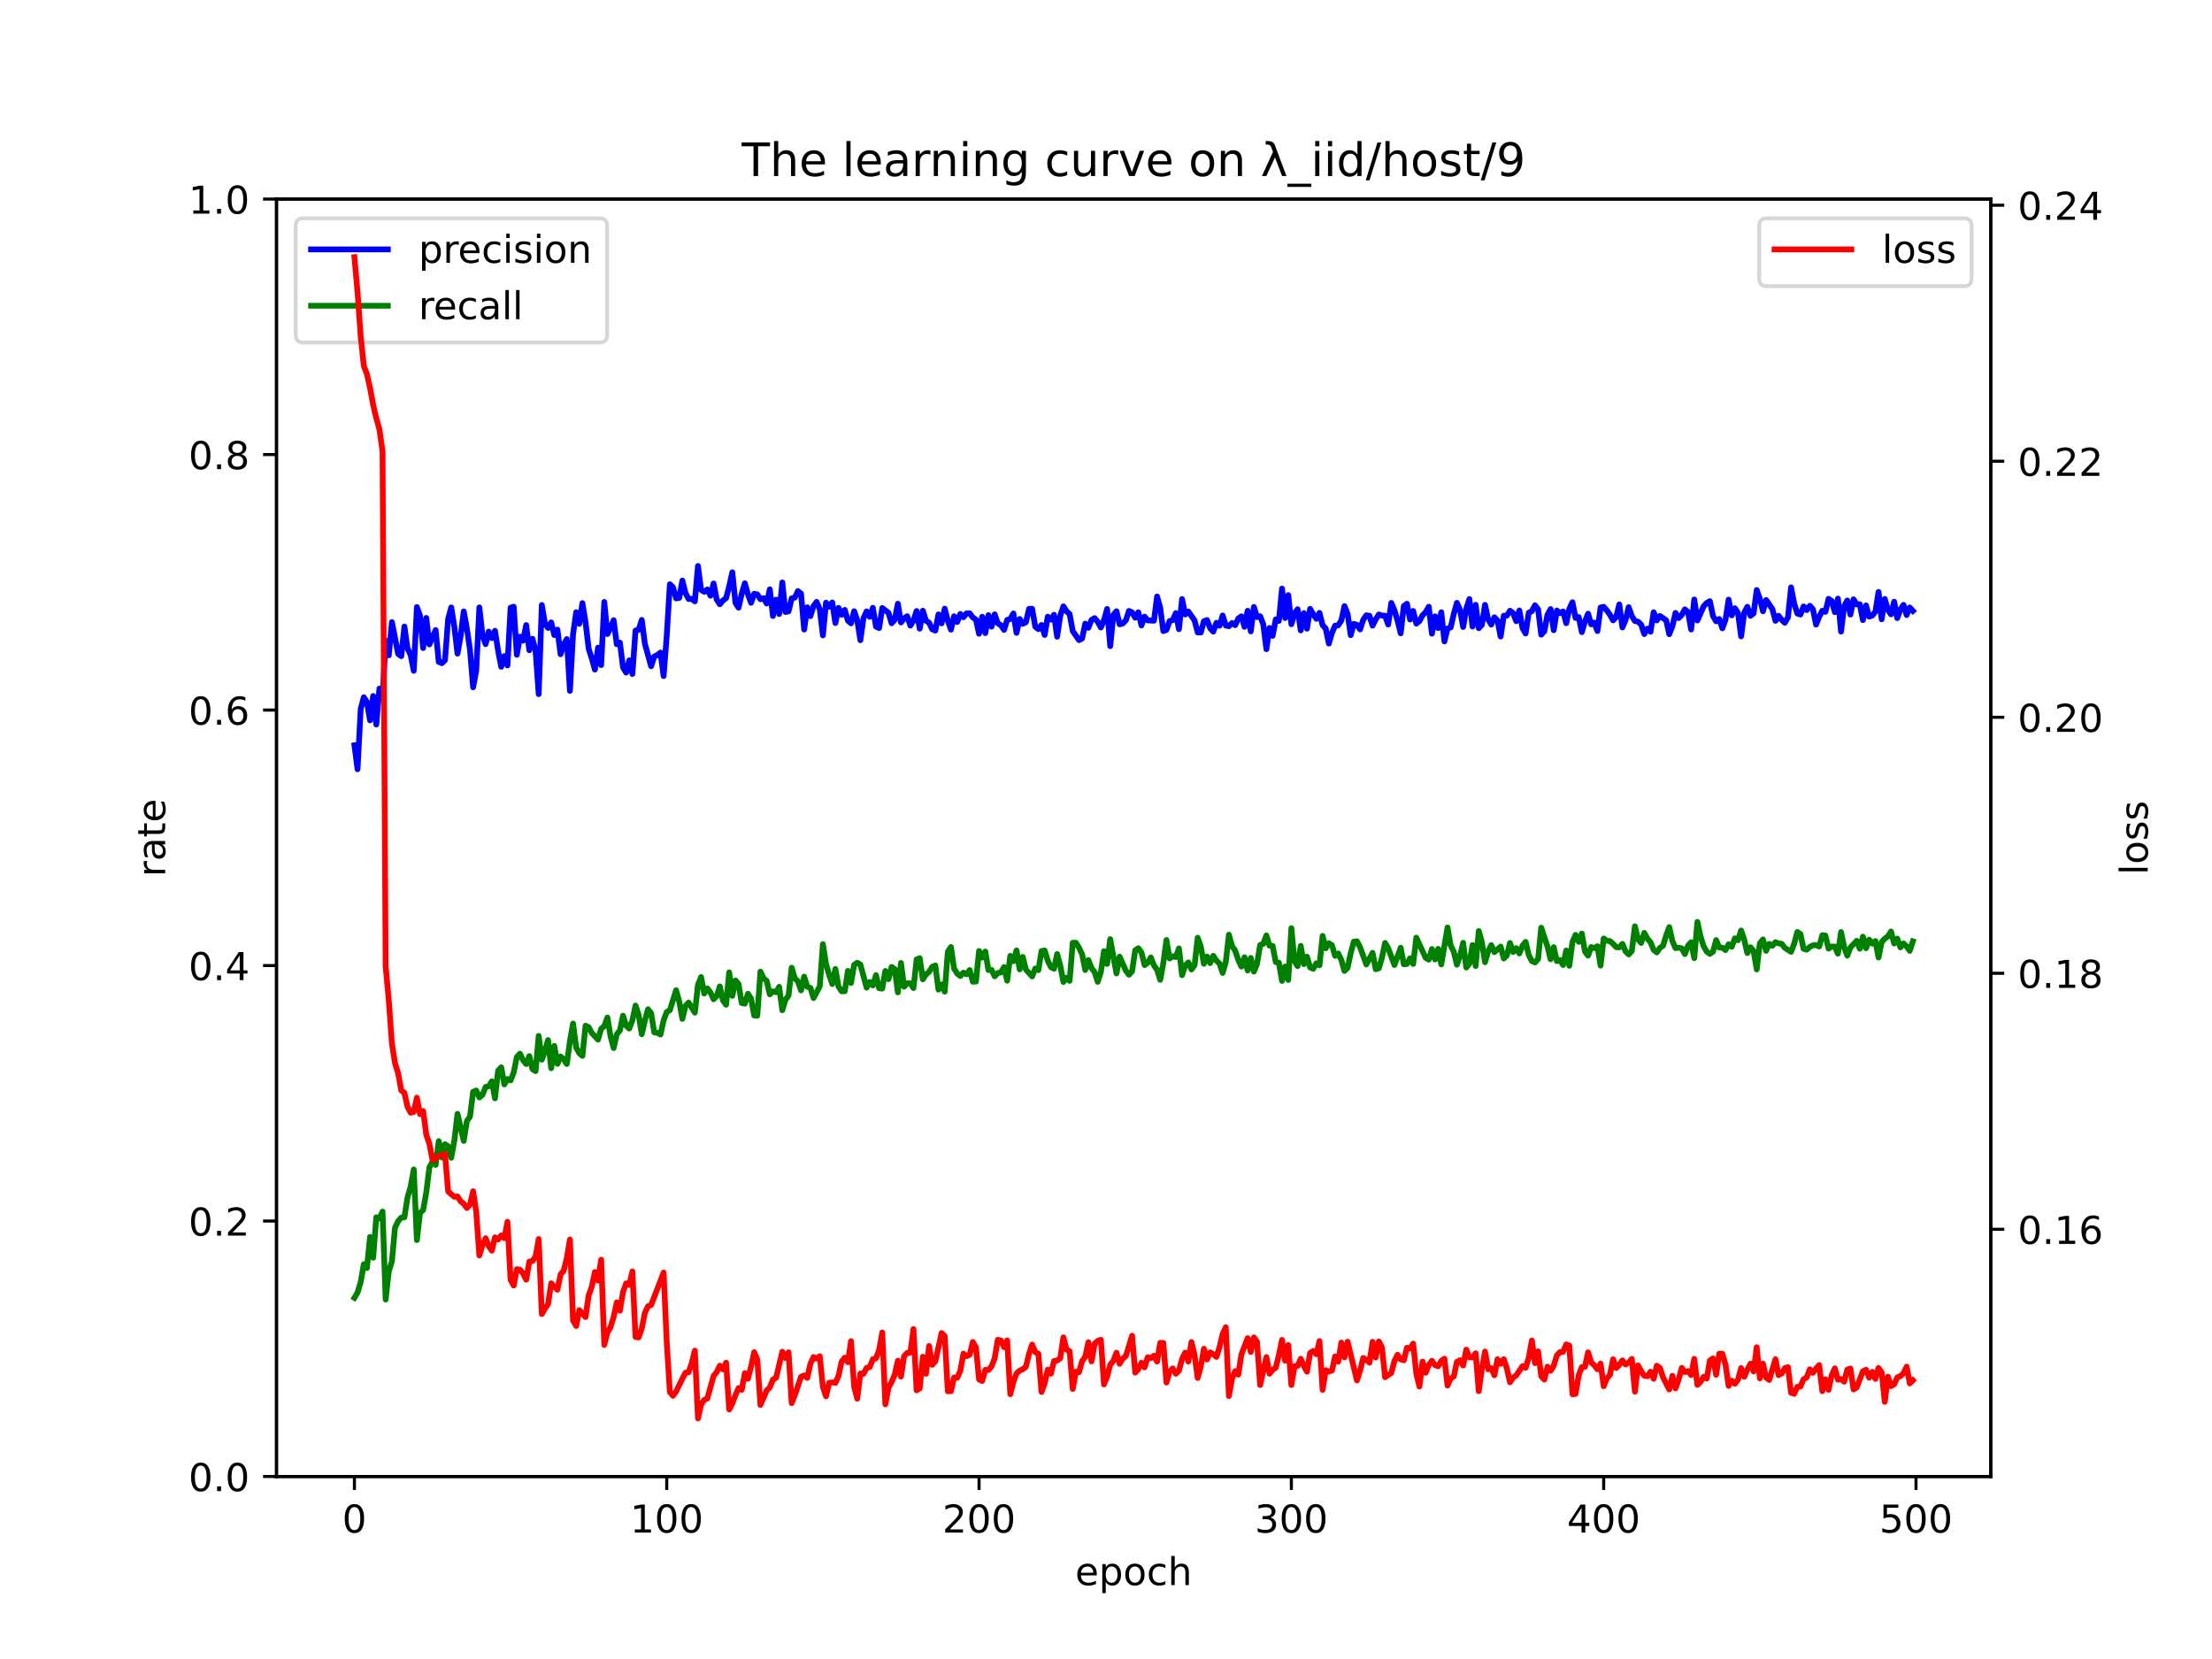 <?xml version="1.0" encoding="utf-8" standalone="no"?>
<!DOCTYPE svg PUBLIC "-//W3C//DTD SVG 1.1//EN"
  "http://www.w3.org/Graphics/SVG/1.1/DTD/svg11.dtd">
<!-- Created with matplotlib (https://matplotlib.org/) -->
<svg height="432pt" version="1.1" viewBox="0 0 576 432" width="576pt" xmlns="http://www.w3.org/2000/svg" xmlns:xlink="http://www.w3.org/1999/xlink">
 <defs>
  <style type="text/css">*{stroke-linecap:butt;stroke-linejoin:round;}</style>
 </defs>
 <g id="figure_1">
  <g id="patch_1">
   <path d="M 0 432 
L 576 432 
L 576 0 
L 0 0 
z
" style="fill:#ffffff;"/>
  </g>
  <g id="axes_1">
   <g id="patch_2">
    <path d="M 72 384.48 
L 518.4 384.48 
L 518.4 51.84 
L 72 51.84 
z
" style="fill:#ffffff;"/>
   </g>
   <g id="matplotlib.axis_1">
    <g id="xtick_1">
     <g id="line2d_1">
      <defs>
       <path d="M 0 0 
L 0 3.5 
" id="m6092cd90ee" style="stroke:#000000;stroke-width:0.8;"/>
      </defs>
      <g>
       <use style="stroke:#000000;stroke-width:0.8;" x="92.291" xlink:href="#m6092cd90ee" y="384.48"/>
      </g>
     </g>
     <g id="text_1">
      <!-- 0 -->
      <g transform="translate(89.11 399.078)scale(0.1 -0.1)">
       <defs>
        <path d="M 31.781 66.406 
Q 24.172 66.406 20.328 58.906 
Q 16.5 51.422 16.5 36.375 
Q 16.5 21.391 20.328 13.891 
Q 24.172 6.391 31.781 6.391 
Q 39.453 6.391 43.281 13.891 
Q 47.125 21.391 47.125 36.375 
Q 47.125 51.422 43.281 58.906 
Q 39.453 66.406 31.781 66.406 
z
M 31.781 74.219 
Q 44.047 74.219 50.516 64.516 
Q 56.984 54.828 56.984 36.375 
Q 56.984 17.969 50.516 8.266 
Q 44.047 -1.422 31.781 -1.422 
Q 19.531 -1.422 13.062 8.266 
Q 6.594 17.969 6.594 36.375 
Q 6.594 54.828 13.062 64.516 
Q 19.531 74.219 31.781 74.219 
z
" id="DejaVuSans-48"/>
       </defs>
       <use xlink:href="#DejaVuSans-48"/>
      </g>
     </g>
    </g>
    <g id="xtick_2">
     <g id="line2d_2">
      <g>
       <use style="stroke:#000000;stroke-width:0.8;" x="173.617" xlink:href="#m6092cd90ee" y="384.48"/>
      </g>
     </g>
     <g id="text_2">
      <!-- 100 -->
      <g transform="translate(164.073 399.078)scale(0.1 -0.1)">
       <defs>
        <path d="M 12.406 8.297 
L 28.516 8.297 
L 28.516 63.922 
L 10.984 60.406 
L 10.984 69.391 
L 28.422 72.906 
L 38.281 72.906 
L 38.281 8.297 
L 54.391 8.297 
L 54.391 0 
L 12.406 0 
z
" id="DejaVuSans-49"/>
       </defs>
       <use xlink:href="#DejaVuSans-49"/>
       <use x="63.623" xlink:href="#DejaVuSans-48"/>
       <use x="127.246" xlink:href="#DejaVuSans-48"/>
      </g>
     </g>
    </g>
    <g id="xtick_3">
     <g id="line2d_3">
      <g>
       <use style="stroke:#000000;stroke-width:0.8;" x="254.943" xlink:href="#m6092cd90ee" y="384.48"/>
      </g>
     </g>
     <g id="text_3">
      <!-- 200 -->
      <g transform="translate(245.4 399.078)scale(0.1 -0.1)">
       <defs>
        <path d="M 19.188 8.297 
L 53.609 8.297 
L 53.609 0 
L 7.328 0 
L 7.328 8.297 
Q 12.938 14.109 22.625 23.891 
Q 32.328 33.688 34.812 36.531 
Q 39.547 41.844 41.422 45.531 
Q 43.312 49.219 43.312 52.781 
Q 43.312 58.594 39.234 62.25 
Q 35.156 65.922 28.609 65.922 
Q 23.969 65.922 18.812 64.312 
Q 13.672 62.703 7.812 59.422 
L 7.812 69.391 
Q 13.766 71.781 18.938 73 
Q 24.125 74.219 28.422 74.219 
Q 39.75 74.219 46.484 68.547 
Q 53.219 62.891 53.219 53.422 
Q 53.219 48.922 51.531 44.891 
Q 49.859 40.875 45.406 35.406 
Q 44.188 33.984 37.641 27.219 
Q 31.109 20.453 19.188 8.297 
z
" id="DejaVuSans-50"/>
       </defs>
       <use xlink:href="#DejaVuSans-50"/>
       <use x="63.623" xlink:href="#DejaVuSans-48"/>
       <use x="127.246" xlink:href="#DejaVuSans-48"/>
      </g>
     </g>
    </g>
    <g id="xtick_4">
     <g id="line2d_4">
      <g>
       <use style="stroke:#000000;stroke-width:0.8;" x="336.27" xlink:href="#m6092cd90ee" y="384.48"/>
      </g>
     </g>
     <g id="text_4">
      <!-- 300 -->
      <g transform="translate(326.726 399.078)scale(0.1 -0.1)">
       <defs>
        <path d="M 40.578 39.312 
Q 47.656 37.797 51.625 33 
Q 55.609 28.219 55.609 21.188 
Q 55.609 10.406 48.188 4.484 
Q 40.766 -1.422 27.094 -1.422 
Q 22.516 -1.422 17.656 -0.516 
Q 12.797 0.391 7.625 2.203 
L 7.625 11.719 
Q 11.719 9.328 16.594 8.109 
Q 21.484 6.891 26.812 6.891 
Q 36.078 6.891 40.938 10.547 
Q 45.797 14.203 45.797 21.188 
Q 45.797 27.641 41.281 31.266 
Q 36.766 34.906 28.719 34.906 
L 20.219 34.906 
L 20.219 43.016 
L 29.109 43.016 
Q 36.375 43.016 40.234 45.922 
Q 44.094 48.828 44.094 54.297 
Q 44.094 59.906 40.109 62.906 
Q 36.141 65.922 28.719 65.922 
Q 24.656 65.922 20.016 65.031 
Q 15.375 64.156 9.812 62.312 
L 9.812 71.094 
Q 15.438 72.656 20.344 73.438 
Q 25.25 74.219 29.594 74.219 
Q 40.828 74.219 47.359 69.109 
Q 53.906 64.016 53.906 55.328 
Q 53.906 49.266 50.438 45.094 
Q 46.969 40.922 40.578 39.312 
z
" id="DejaVuSans-51"/>
       </defs>
       <use xlink:href="#DejaVuSans-51"/>
       <use x="63.623" xlink:href="#DejaVuSans-48"/>
       <use x="127.246" xlink:href="#DejaVuSans-48"/>
      </g>
     </g>
    </g>
    <g id="xtick_5">
     <g id="line2d_5">
      <g>
       <use style="stroke:#000000;stroke-width:0.8;" x="417.596" xlink:href="#m6092cd90ee" y="384.48"/>
      </g>
     </g>
     <g id="text_5">
      <!-- 400 -->
      <g transform="translate(408.052 399.078)scale(0.1 -0.1)">
       <defs>
        <path d="M 37.797 64.312 
L 12.891 25.391 
L 37.797 25.391 
z
M 35.203 72.906 
L 47.609 72.906 
L 47.609 25.391 
L 58.016 25.391 
L 58.016 17.188 
L 47.609 17.188 
L 47.609 0 
L 37.797 0 
L 37.797 17.188 
L 4.891 17.188 
L 4.891 26.703 
z
" id="DejaVuSans-52"/>
       </defs>
       <use xlink:href="#DejaVuSans-52"/>
       <use x="63.623" xlink:href="#DejaVuSans-48"/>
       <use x="127.246" xlink:href="#DejaVuSans-48"/>
      </g>
     </g>
    </g>
    <g id="xtick_6">
     <g id="line2d_6">
      <g>
       <use style="stroke:#000000;stroke-width:0.8;" x="498.922" xlink:href="#m6092cd90ee" y="384.48"/>
      </g>
     </g>
     <g id="text_6">
      <!-- 500 -->
      <g transform="translate(489.379 399.078)scale(0.1 -0.1)">
       <defs>
        <path d="M 10.797 72.906 
L 49.516 72.906 
L 49.516 64.594 
L 19.828 64.594 
L 19.828 46.734 
Q 21.969 47.469 24.109 47.828 
Q 26.266 48.188 28.422 48.188 
Q 40.625 48.188 47.75 41.5 
Q 54.891 34.812 54.891 23.391 
Q 54.891 11.625 47.562 5.094 
Q 40.234 -1.422 26.906 -1.422 
Q 22.312 -1.422 17.547 -0.641 
Q 12.797 0.141 7.719 1.703 
L 7.719 11.625 
Q 12.109 9.234 16.797 8.062 
Q 21.484 6.891 26.703 6.891 
Q 35.156 6.891 40.078 11.328 
Q 45.016 15.766 45.016 23.391 
Q 45.016 31 40.078 35.438 
Q 35.156 39.891 26.703 39.891 
Q 22.75 39.891 18.812 39.016 
Q 14.891 38.141 10.797 36.281 
z
" id="DejaVuSans-53"/>
       </defs>
       <use xlink:href="#DejaVuSans-53"/>
       <use x="63.623" xlink:href="#DejaVuSans-48"/>
       <use x="127.246" xlink:href="#DejaVuSans-48"/>
      </g>
     </g>
    </g>
    <g id="text_7">
     <!-- epoch -->
     <g transform="translate(279.972 412.757)scale(0.1 -0.1)">
      <defs>
       <path d="M 56.203 29.594 
L 56.203 25.203 
L 14.891 25.203 
Q 15.484 15.922 20.484 11.062 
Q 25.484 6.203 34.422 6.203 
Q 39.594 6.203 44.453 7.469 
Q 49.312 8.734 54.109 11.281 
L 54.109 2.781 
Q 49.266 0.734 44.188 -0.344 
Q 39.109 -1.422 33.891 -1.422 
Q 20.797 -1.422 13.156 6.188 
Q 5.516 13.812 5.516 26.812 
Q 5.516 40.234 12.766 48.109 
Q 20.016 56 32.328 56 
Q 43.359 56 49.781 48.891 
Q 56.203 41.797 56.203 29.594 
z
M 47.219 32.234 
Q 47.125 39.594 43.094 43.984 
Q 39.062 48.391 32.422 48.391 
Q 24.906 48.391 20.391 44.141 
Q 15.875 39.891 15.188 32.172 
z
" id="DejaVuSans-101"/>
       <path d="M 18.109 8.203 
L 18.109 -20.797 
L 9.078 -20.797 
L 9.078 54.688 
L 18.109 54.688 
L 18.109 46.391 
Q 20.953 51.266 25.266 53.625 
Q 29.594 56 35.594 56 
Q 45.562 56 51.781 48.094 
Q 58.016 40.188 58.016 27.297 
Q 58.016 14.406 51.781 6.484 
Q 45.562 -1.422 35.594 -1.422 
Q 29.594 -1.422 25.266 0.953 
Q 20.953 3.328 18.109 8.203 
z
M 48.688 27.297 
Q 48.688 37.203 44.609 42.844 
Q 40.531 48.484 33.406 48.484 
Q 26.266 48.484 22.188 42.844 
Q 18.109 37.203 18.109 27.297 
Q 18.109 17.391 22.188 11.75 
Q 26.266 6.109 33.406 6.109 
Q 40.531 6.109 44.609 11.75 
Q 48.688 17.391 48.688 27.297 
z
" id="DejaVuSans-112"/>
       <path d="M 30.609 48.391 
Q 23.391 48.391 19.188 42.75 
Q 14.984 37.109 14.984 27.297 
Q 14.984 17.484 19.156 11.844 
Q 23.344 6.203 30.609 6.203 
Q 37.797 6.203 41.984 11.859 
Q 46.188 17.531 46.188 27.297 
Q 46.188 37.016 41.984 42.703 
Q 37.797 48.391 30.609 48.391 
z
M 30.609 56 
Q 42.328 56 49.016 48.375 
Q 55.719 40.766 55.719 27.297 
Q 55.719 13.875 49.016 6.219 
Q 42.328 -1.422 30.609 -1.422 
Q 18.844 -1.422 12.172 6.219 
Q 5.516 13.875 5.516 27.297 
Q 5.516 40.766 12.172 48.375 
Q 18.844 56 30.609 56 
z
" id="DejaVuSans-111"/>
       <path d="M 48.781 52.594 
L 48.781 44.188 
Q 44.969 46.297 41.141 47.344 
Q 37.312 48.391 33.406 48.391 
Q 24.656 48.391 19.812 42.844 
Q 14.984 37.312 14.984 27.297 
Q 14.984 17.281 19.812 11.734 
Q 24.656 6.203 33.406 6.203 
Q 37.312 6.203 41.141 7.25 
Q 44.969 8.297 48.781 10.406 
L 48.781 2.094 
Q 45.016 0.344 40.984 -0.531 
Q 36.969 -1.422 32.422 -1.422 
Q 20.062 -1.422 12.781 6.344 
Q 5.516 14.109 5.516 27.297 
Q 5.516 40.672 12.859 48.328 
Q 20.219 56 33.016 56 
Q 37.156 56 41.109 55.141 
Q 45.062 54.297 48.781 52.594 
z
" id="DejaVuSans-99"/>
       <path d="M 54.891 33.016 
L 54.891 0 
L 45.906 0 
L 45.906 32.719 
Q 45.906 40.484 42.875 44.328 
Q 39.844 48.188 33.797 48.188 
Q 26.516 48.188 22.312 43.547 
Q 18.109 38.922 18.109 30.906 
L 18.109 0 
L 9.078 0 
L 9.078 75.984 
L 18.109 75.984 
L 18.109 46.188 
Q 21.344 51.125 25.703 53.562 
Q 30.078 56 35.797 56 
Q 45.219 56 50.047 50.172 
Q 54.891 44.344 54.891 33.016 
z
" id="DejaVuSans-104"/>
      </defs>
      <use xlink:href="#DejaVuSans-101"/>
      <use x="61.523" xlink:href="#DejaVuSans-112"/>
      <use x="125" xlink:href="#DejaVuSans-111"/>
      <use x="186.182" xlink:href="#DejaVuSans-99"/>
      <use x="241.162" xlink:href="#DejaVuSans-104"/>
     </g>
    </g>
   </g>
   <g id="matplotlib.axis_2">
    <g id="ytick_1">
     <g id="line2d_7">
      <defs>
       <path d="M 0 0 
L -3.5 0 
" id="m638d999deb" style="stroke:#000000;stroke-width:0.8;"/>
      </defs>
      <g>
       <use style="stroke:#000000;stroke-width:0.8;" x="72" xlink:href="#m638d999deb" y="384.48"/>
      </g>
     </g>
     <g id="text_8">
      <!-- 0.0 -->
      <g transform="translate(49.097 388.279)scale(0.1 -0.1)">
       <defs>
        <path d="M 10.688 12.406 
L 21 12.406 
L 21 0 
L 10.688 0 
z
" id="DejaVuSans-46"/>
       </defs>
       <use xlink:href="#DejaVuSans-48"/>
       <use x="63.623" xlink:href="#DejaVuSans-46"/>
       <use x="95.41" xlink:href="#DejaVuSans-48"/>
      </g>
     </g>
    </g>
    <g id="ytick_2">
     <g id="line2d_8">
      <g>
       <use style="stroke:#000000;stroke-width:0.8;" x="72" xlink:href="#m638d999deb" y="317.952"/>
      </g>
     </g>
     <g id="text_9">
      <!-- 0.2 -->
      <g transform="translate(49.097 321.751)scale(0.1 -0.1)">
       <use xlink:href="#DejaVuSans-48"/>
       <use x="63.623" xlink:href="#DejaVuSans-46"/>
       <use x="95.41" xlink:href="#DejaVuSans-50"/>
      </g>
     </g>
    </g>
    <g id="ytick_3">
     <g id="line2d_9">
      <g>
       <use style="stroke:#000000;stroke-width:0.8;" x="72" xlink:href="#m638d999deb" y="251.424"/>
      </g>
     </g>
     <g id="text_10">
      <!-- 0.4 -->
      <g transform="translate(49.097 255.223)scale(0.1 -0.1)">
       <use xlink:href="#DejaVuSans-48"/>
       <use x="63.623" xlink:href="#DejaVuSans-46"/>
       <use x="95.41" xlink:href="#DejaVuSans-52"/>
      </g>
     </g>
    </g>
    <g id="ytick_4">
     <g id="line2d_10">
      <g>
       <use style="stroke:#000000;stroke-width:0.8;" x="72" xlink:href="#m638d999deb" y="184.896"/>
      </g>
     </g>
     <g id="text_11">
      <!-- 0.6 -->
      <g transform="translate(49.097 188.695)scale(0.1 -0.1)">
       <defs>
        <path d="M 33.016 40.375 
Q 26.375 40.375 22.484 35.828 
Q 18.609 31.297 18.609 23.391 
Q 18.609 15.531 22.484 10.953 
Q 26.375 6.391 33.016 6.391 
Q 39.656 6.391 43.531 10.953 
Q 47.406 15.531 47.406 23.391 
Q 47.406 31.297 43.531 35.828 
Q 39.656 40.375 33.016 40.375 
z
M 52.594 71.297 
L 52.594 62.312 
Q 48.875 64.062 45.094 64.984 
Q 41.312 65.922 37.594 65.922 
Q 27.828 65.922 22.672 59.328 
Q 17.531 52.734 16.797 39.406 
Q 19.672 43.656 24.016 45.922 
Q 28.375 48.188 33.594 48.188 
Q 44.578 48.188 50.953 41.516 
Q 57.328 34.859 57.328 23.391 
Q 57.328 12.156 50.688 5.359 
Q 44.047 -1.422 33.016 -1.422 
Q 20.359 -1.422 13.672 8.266 
Q 6.984 17.969 6.984 36.375 
Q 6.984 53.656 15.188 63.938 
Q 23.391 74.219 37.203 74.219 
Q 40.922 74.219 44.703 73.484 
Q 48.484 72.75 52.594 71.297 
z
" id="DejaVuSans-54"/>
       </defs>
       <use xlink:href="#DejaVuSans-48"/>
       <use x="63.623" xlink:href="#DejaVuSans-46"/>
       <use x="95.41" xlink:href="#DejaVuSans-54"/>
      </g>
     </g>
    </g>
    <g id="ytick_5">
     <g id="line2d_11">
      <g>
       <use style="stroke:#000000;stroke-width:0.8;" x="72" xlink:href="#m638d999deb" y="118.368"/>
      </g>
     </g>
     <g id="text_12">
      <!-- 0.8 -->
      <g transform="translate(49.097 122.167)scale(0.1 -0.1)">
       <defs>
        <path d="M 31.781 34.625 
Q 24.75 34.625 20.719 30.859 
Q 16.703 27.094 16.703 20.516 
Q 16.703 13.922 20.719 10.156 
Q 24.75 6.391 31.781 6.391 
Q 38.812 6.391 42.859 10.172 
Q 46.922 13.969 46.922 20.516 
Q 46.922 27.094 42.891 30.859 
Q 38.875 34.625 31.781 34.625 
z
M 21.922 38.812 
Q 15.578 40.375 12.031 44.719 
Q 8.5 49.078 8.5 55.328 
Q 8.5 64.062 14.719 69.141 
Q 20.953 74.219 31.781 74.219 
Q 42.672 74.219 48.875 69.141 
Q 55.078 64.062 55.078 55.328 
Q 55.078 49.078 51.531 44.719 
Q 48 40.375 41.703 38.812 
Q 48.828 37.156 52.797 32.312 
Q 56.781 27.484 56.781 20.516 
Q 56.781 9.906 50.312 4.234 
Q 43.844 -1.422 31.781 -1.422 
Q 19.734 -1.422 13.25 4.234 
Q 6.781 9.906 6.781 20.516 
Q 6.781 27.484 10.781 32.312 
Q 14.797 37.156 21.922 38.812 
z
M 18.312 54.391 
Q 18.312 48.734 21.844 45.562 
Q 25.391 42.391 31.781 42.391 
Q 38.141 42.391 41.719 45.562 
Q 45.312 48.734 45.312 54.391 
Q 45.312 60.062 41.719 63.234 
Q 38.141 66.406 31.781 66.406 
Q 25.391 66.406 21.844 63.234 
Q 18.312 60.062 18.312 54.391 
z
" id="DejaVuSans-56"/>
       </defs>
       <use xlink:href="#DejaVuSans-48"/>
       <use x="63.623" xlink:href="#DejaVuSans-46"/>
       <use x="95.41" xlink:href="#DejaVuSans-56"/>
      </g>
     </g>
    </g>
    <g id="ytick_6">
     <g id="line2d_12">
      <g>
       <use style="stroke:#000000;stroke-width:0.8;" x="72" xlink:href="#m638d999deb" y="51.84"/>
      </g>
     </g>
     <g id="text_13">
      <!-- 1.0 -->
      <g transform="translate(49.097 55.639)scale(0.1 -0.1)">
       <use xlink:href="#DejaVuSans-49"/>
       <use x="63.623" xlink:href="#DejaVuSans-46"/>
       <use x="95.41" xlink:href="#DejaVuSans-48"/>
      </g>
     </g>
    </g>
    <g id="text_14">
     <!-- rate -->
     <g transform="translate(43.017 228.316)rotate(-90)scale(0.1 -0.1)">
      <defs>
       <path d="M 41.109 46.297 
Q 39.594 47.172 37.812 47.578 
Q 36.031 48 33.891 48 
Q 26.266 48 22.188 43.047 
Q 18.109 38.094 18.109 28.812 
L 18.109 0 
L 9.078 0 
L 9.078 54.688 
L 18.109 54.688 
L 18.109 46.188 
Q 20.953 51.172 25.484 53.578 
Q 30.031 56 36.531 56 
Q 37.453 56 38.578 55.875 
Q 39.703 55.766 41.062 55.516 
z
" id="DejaVuSans-114"/>
       <path d="M 34.281 27.484 
Q 23.391 27.484 19.188 25 
Q 14.984 22.516 14.984 16.5 
Q 14.984 11.719 18.141 8.906 
Q 21.297 6.109 26.703 6.109 
Q 34.188 6.109 38.703 11.406 
Q 43.219 16.703 43.219 25.484 
L 43.219 27.484 
z
M 52.203 31.203 
L 52.203 0 
L 43.219 0 
L 43.219 8.297 
Q 40.141 3.328 35.547 0.953 
Q 30.953 -1.422 24.312 -1.422 
Q 15.922 -1.422 10.953 3.297 
Q 6 8.016 6 15.922 
Q 6 25.141 12.172 29.828 
Q 18.359 34.516 30.609 34.516 
L 43.219 34.516 
L 43.219 35.406 
Q 43.219 41.609 39.141 45 
Q 35.062 48.391 27.688 48.391 
Q 23 48.391 18.547 47.266 
Q 14.109 46.141 10.016 43.891 
L 10.016 52.203 
Q 14.938 54.109 19.578 55.047 
Q 24.219 56 28.609 56 
Q 40.484 56 46.344 49.844 
Q 52.203 43.703 52.203 31.203 
z
" id="DejaVuSans-97"/>
       <path d="M 18.312 70.219 
L 18.312 54.688 
L 36.812 54.688 
L 36.812 47.703 
L 18.312 47.703 
L 18.312 18.016 
Q 18.312 11.328 20.141 9.422 
Q 21.969 7.516 27.594 7.516 
L 36.812 7.516 
L 36.812 0 
L 27.594 0 
Q 17.188 0 13.234 3.875 
Q 9.281 7.766 9.281 18.016 
L 9.281 47.703 
L 2.688 47.703 
L 2.688 54.688 
L 9.281 54.688 
L 9.281 70.219 
z
" id="DejaVuSans-116"/>
      </defs>
      <use xlink:href="#DejaVuSans-114"/>
      <use x="41.113" xlink:href="#DejaVuSans-97"/>
      <use x="102.393" xlink:href="#DejaVuSans-116"/>
      <use x="141.602" xlink:href="#DejaVuSans-101"/>
     </g>
    </g>
   </g>
   <g id="line2d_13">
    <path clip-path="url(#p9c02daf824)" d="M 92.291 194.072 
L 93.104 200.318 
L 93.917 184.652 
L 94.731 181.564 
L 95.544 182.807 
L 96.357 187.578 
L 97.17 181.235 
L 97.984 188.668 
L 98.797 179.303 
L 99.61 181.859 
L 100.424 166.795 
L 101.237 170.647 
L 102.05 161.99 
L 103.677 170.291 
L 104.49 170.864 
L 105.303 163.156 
L 106.116 168.823 
L 106.93 170.557 
L 107.743 174.688 
L 108.556 158.081 
L 109.369 160.335 
L 110.183 168.755 
L 110.996 160.91 
L 111.809 167.808 
L 113.436 164.065 
L 114.249 172.359 
L 115.062 172.694 
L 115.876 171.905 
L 116.689 161.197 
L 117.502 158.164 
L 118.315 163.213 
L 119.129 170.206 
L 119.942 165.7 
L 120.755 159.201 
L 121.568 163.636 
L 122.382 169.166 
L 123.195 178.97 
L 124.008 174.641 
L 124.821 158.167 
L 125.635 165.435 
L 126.448 167.744 
L 127.261 164.468 
L 128.074 166.166 
L 128.888 164.245 
L 129.701 169.436 
L 130.514 173.631 
L 131.328 170.841 
L 132.141 173.285 
L 132.954 158.236 
L 133.767 157.984 
L 134.581 170.507 
L 135.394 165.793 
L 136.207 166.828 
L 137.02 162.757 
L 137.834 169.317 
L 138.647 166.33 
L 139.46 169.472 
L 140.273 180.75 
L 141.087 157.543 
L 141.9 162.367 
L 142.713 163.515 
L 143.526 162.072 
L 144.34 165.369 
L 145.153 163.951 
L 145.966 170.364 
L 146.78 167.871 
L 147.593 166.408 
L 148.406 179.897 
L 149.219 165.162 
L 150.033 159.421 
L 150.846 162.437 
L 151.659 157.054 
L 152.472 162.04 
L 153.286 168.938 
L 154.099 171.461 
L 154.912 174.367 
L 155.725 168.654 
L 156.539 173.2 
L 157.352 156.74 
L 158.165 165.095 
L 158.978 163.523 
L 159.792 161.499 
L 160.605 167.764 
L 161.418 167.327 
L 162.232 173.799 
L 163.045 175.148 
L 163.858 171.95 
L 164.671 175.504 
L 165.485 164.186 
L 166.298 164.015 
L 167.111 161.429 
L 167.924 167.632 
L 169.551 173.489 
L 170.364 170.954 
L 171.177 170.599 
L 171.991 169.921 
L 172.804 176.041 
L 173.617 165.553 
L 174.43 152.143 
L 175.244 152.926 
L 176.057 155.823 
L 176.87 155.689 
L 177.684 151.177 
L 178.497 154.435 
L 179.31 155.98 
L 180.123 155.951 
L 180.937 156.593 
L 181.75 147.376 
L 182.563 153.604 
L 183.376 154.112 
L 184.19 153.491 
L 185.003 155.122 
L 185.816 151.94 
L 186.629 156.134 
L 187.443 157.356 
L 188.256 156.369 
L 189.069 155.771 
L 189.882 152.651 
L 190.696 149.009 
L 191.509 156.98 
L 192.322 158.237 
L 193.136 154.614 
L 193.949 151.884 
L 194.762 154.769 
L 195.575 156.974 
L 196.389 154.617 
L 197.202 154.782 
L 198.015 156.044 
L 198.828 155.75 
L 199.642 157.154 
L 200.455 153.455 
L 201.268 160.409 
L 202.081 156.145 
L 202.895 159.896 
L 203.708 151.661 
L 204.521 159.371 
L 205.334 159.2 
L 206.148 155.816 
L 206.961 155.61 
L 207.774 153.916 
L 208.588 154.569 
L 209.401 163.935 
L 210.214 158.142 
L 211.027 160.438 
L 211.841 157.803 
L 212.654 156.729 
L 213.467 158.673 
L 214.28 165.459 
L 215.094 156.927 
L 215.907 157.999 
L 216.72 156.884 
L 217.533 162.243 
L 218.347 158.28 
L 219.16 160.085 
L 219.973 158.817 
L 220.786 161.613 
L 221.6 162.326 
L 222.413 159.157 
L 223.226 161.545 
L 224.039 166.706 
L 224.853 160.916 
L 225.666 159.2 
L 226.479 160.614 
L 227.293 158.273 
L 228.106 163.179 
L 228.919 163.541 
L 229.732 158.324 
L 231.359 159.568 
L 232.172 162.3 
L 232.985 161.381 
L 233.799 157.2 
L 234.612 162.087 
L 235.425 161.035 
L 236.238 160.456 
L 237.052 162.915 
L 237.865 161.612 
L 238.678 159.1 
L 239.491 163.716 
L 240.305 159.026 
L 241.118 161.639 
L 241.931 162.143 
L 242.745 163.872 
L 243.558 164.2 
L 244.371 159.982 
L 245.184 162.326 
L 245.998 158.499 
L 246.811 161.655 
L 247.624 163.963 
L 248.437 160.466 
L 249.251 161.961 
L 250.064 159.867 
L 250.877 160.728 
L 251.69 159.705 
L 252.504 159.705 
L 253.317 160.778 
L 254.13 161.345 
L 254.943 165.028 
L 255.757 160.599 
L 256.57 164.86 
L 257.383 160.187 
L 258.197 163.176 
L 259.01 159.965 
L 259.823 162.306 
L 260.636 162.811 
L 261.45 164.026 
L 262.263 161.414 
L 263.076 161.181 
L 263.889 159.739 
L 264.703 164.8 
L 265.516 161.181 
L 266.329 162.445 
L 267.142 162.015 
L 267.956 158.553 
L 268.769 158.517 
L 269.582 163.18 
L 270.395 163.83 
L 271.209 162.736 
L 272.022 165.337 
L 272.835 160.574 
L 273.649 161.355 
L 274.462 160.087 
L 275.275 165.802 
L 276.088 160.316 
L 276.902 157.897 
L 277.715 159.157 
L 278.528 159.908 
L 279.341 164.329 
L 280.968 166.68 
L 281.781 166.262 
L 282.594 162.396 
L 283.408 163.484 
L 284.221 161.422 
L 285.034 160.962 
L 285.847 161.922 
L 286.661 163.41 
L 287.474 161.469 
L 288.287 158.574 
L 289.101 168.257 
L 289.914 160.119 
L 290.727 159.156 
L 291.54 162.577 
L 292.354 162.356 
L 293.167 161.524 
L 293.98 159.088 
L 294.793 159.45 
L 295.607 160.851 
L 296.42 159.439 
L 297.233 162.871 
L 298.046 160.568 
L 298.86 161.546 
L 300.486 161.629 
L 301.299 155.324 
L 302.113 158.256 
L 302.926 164.33 
L 303.739 164.019 
L 304.553 161.725 
L 305.366 161.497 
L 306.179 159.651 
L 306.992 163.844 
L 307.806 155.993 
L 308.619 160.015 
L 309.432 159.232 
L 311.059 161.56 
L 311.872 164.689 
L 312.685 164.711 
L 313.498 161.755 
L 314.312 161.462 
L 315.125 163.597 
L 315.938 164.482 
L 316.751 162.165 
L 317.565 162.939 
L 318.378 160.273 
L 319.191 162.897 
L 320.005 163.064 
L 320.818 162.223 
L 321.631 162.799 
L 322.444 161.045 
L 323.258 160.489 
L 324.071 163.229 
L 324.884 159.038 
L 325.697 164.41 
L 326.511 158.048 
L 327.324 160.683 
L 328.137 160.461 
L 328.95 162.548 
L 329.764 169.043 
L 330.577 163.521 
L 331.39 165.578 
L 332.203 161.286 
L 333.017 161.682 
L 333.83 153.252 
L 334.643 160.929 
L 335.457 154.954 
L 336.27 162.547 
L 337.083 159.727 
L 337.896 158.646 
L 338.71 164.151 
L 339.523 159.645 
L 340.336 163.708 
L 341.149 158.545 
L 341.963 159.961 
L 342.776 161.129 
L 343.589 159.593 
L 344.402 162.798 
L 345.216 163.686 
L 346.029 167.591 
L 346.842 164.794 
L 347.655 162.921 
L 348.469 162.825 
L 349.282 161.564 
L 350.095 157.827 
L 350.909 159.84 
L 351.722 165.396 
L 352.535 162.462 
L 353.348 162.693 
L 354.162 163.902 
L 354.975 161.407 
L 355.788 160.222 
L 356.601 160.342 
L 357.415 162.918 
L 358.228 161.304 
L 359.041 160.012 
L 359.854 160.28 
L 360.668 160.349 
L 361.481 162.632 
L 362.294 156.995 
L 363.107 158.904 
L 363.921 161.639 
L 364.734 164.917 
L 365.547 157.815 
L 366.361 157.218 
L 367.174 161.321 
L 367.987 159.089 
L 368.8 162.401 
L 369.614 161.729 
L 370.427 160.216 
L 371.24 159.404 
L 372.053 157.987 
L 372.867 165.018 
L 373.68 160.487 
L 374.493 163.552 
L 375.306 159.417 
L 376.12 167.024 
L 376.933 163.653 
L 377.746 163.386 
L 378.559 159.897 
L 379.373 156.982 
L 380.186 158.804 
L 380.999 163.265 
L 381.812 158.489 
L 382.626 155.985 
L 383.439 163.156 
L 384.252 157.494 
L 385.066 163.579 
L 385.879 162.739 
L 386.692 157.509 
L 387.505 161.27 
L 388.319 162.642 
L 389.132 160.738 
L 389.945 161.589 
L 390.758 165.764 
L 391.572 160.34 
L 392.385 160.298 
L 393.198 159.025 
L 394.011 159.651 
L 394.825 161.762 
L 395.638 158.97 
L 396.451 163.546 
L 397.264 164.958 
L 398.078 159.554 
L 398.891 159.146 
L 399.704 157.616 
L 400.518 158.672 
L 401.331 165.265 
L 402.144 164.379 
L 402.957 160.094 
L 403.771 158.598 
L 404.584 164.096 
L 405.397 158.985 
L 406.21 159.646 
L 407.024 159.216 
L 407.837 162.285 
L 408.65 158.552 
L 409.463 156.813 
L 410.277 160.925 
L 411.09 160.676 
L 411.903 164.605 
L 412.716 161.826 
L 413.53 159.801 
L 414.343 162.583 
L 415.156 162.114 
L 415.97 164.331 
L 416.783 158.189 
L 417.596 158.008 
L 418.409 158.945 
L 419.223 160.063 
L 420.036 161.544 
L 420.849 160.664 
L 421.662 157.386 
L 422.476 163.39 
L 423.289 161.458 
L 424.102 158.1 
L 424.915 160.408 
L 425.729 161.71 
L 426.542 161.881 
L 427.355 162.655 
L 428.168 165.113 
L 428.982 163.691 
L 429.795 164.507 
L 430.608 159.419 
L 431.422 161.565 
L 432.235 160.395 
L 433.861 161.506 
L 434.675 165.145 
L 435.488 163.027 
L 436.301 159.608 
L 437.114 160.949 
L 437.928 160.109 
L 438.741 158.671 
L 439.554 159.378 
L 440.367 163.922 
L 441.181 156.111 
L 441.994 161.578 
L 443.62 157.873 
L 444.434 156.99 
L 445.247 156.544 
L 446.06 160.407 
L 446.874 161.786 
L 447.687 161.194 
L 448.5 163.615 
L 449.313 161.374 
L 450.127 156.139 
L 450.94 160.249 
L 451.753 158.379 
L 452.566 159.578 
L 453.38 165.715 
L 454.193 159.532 
L 455.006 158.001 
L 455.819 160.365 
L 456.633 159.717 
L 457.446 153.632 
L 458.259 155.923 
L 459.072 159.174 
L 459.886 156.235 
L 461.512 158.565 
L 462.326 161.665 
L 463.139 160.352 
L 463.952 161.42 
L 464.765 162.166 
L 465.579 160.761 
L 466.392 152.944 
L 467.205 157.185 
L 468.018 159.754 
L 468.832 160.025 
L 469.645 157.924 
L 470.458 158.857 
L 471.271 157.746 
L 472.085 158.654 
L 472.898 162.649 
L 473.711 160.593 
L 474.524 159.031 
L 475.338 159.333 
L 476.151 155.925 
L 476.964 156.484 
L 477.778 159.393 
L 478.591 155.884 
L 479.404 164.471 
L 480.217 157.827 
L 481.031 156.357 
L 481.844 160.035 
L 482.657 156.058 
L 483.47 157.387 
L 484.284 157.345 
L 485.097 161.48 
L 485.91 157.639 
L 486.723 160.576 
L 487.537 160.289 
L 488.35 159.266 
L 489.163 154.139 
L 489.976 161.254 
L 490.79 155.961 
L 491.603 158.801 
L 492.416 159.975 
L 493.23 156.677 
L 494.043 160.959 
L 494.856 158.7 
L 495.669 157.512 
L 496.483 160.154 
L 497.296 158.194 
L 498.109 159.077 
L 498.109 159.077 
" style="fill:none;stroke:#0000ff;stroke-linecap:square;stroke-width:1.5;"/>
   </g>
   <g id="line2d_14">
    <path clip-path="url(#p9c02daf824)" d="M 92.291 337.954 
L 93.104 336.573 
L 93.917 333.882 
L 94.731 329.195 
L 95.544 330.201 
L 96.357 322.102 
L 97.17 327.515 
L 97.984 316.973 
L 98.797 317.297 
L 99.61 315.481 
L 100.424 338.408 
L 101.237 331.051 
L 102.05 328.472 
L 102.863 319.664 
L 103.677 317.975 
L 104.49 317.064 
L 105.303 316.987 
L 106.116 311.822 
L 106.93 308.966 
L 107.743 304.525 
L 108.556 322.922 
L 109.369 315.87 
L 110.183 315.088 
L 110.996 310.54 
L 111.809 303.978 
L 112.622 302.563 
L 113.436 303.34 
L 114.249 297.144 
L 115.062 301.422 
L 115.876 297.959 
L 116.689 298.484 
L 117.502 301.486 
L 118.315 296.981 
L 119.129 290.031 
L 120.755 297.107 
L 121.568 291.916 
L 122.382 290.781 
L 123.195 284.302 
L 124.008 283.958 
L 124.821 285.777 
L 125.635 285.079 
L 126.448 283.046 
L 127.261 282.866 
L 128.074 281.57 
L 128.888 286.015 
L 129.701 278.807 
L 130.514 277.922 
L 131.328 282.388 
L 132.141 280.973 
L 132.954 281.344 
L 133.767 279.266 
L 134.581 275.247 
L 135.394 274.375 
L 136.207 276.091 
L 137.02 277.074 
L 137.834 275.005 
L 138.647 278.395 
L 139.46 278.925 
L 140.273 269.734 
L 141.087 275.941 
L 141.9 273.717 
L 142.713 270.822 
L 143.526 278.163 
L 144.34 272.354 
L 145.153 277.03 
L 145.966 275.103 
L 146.78 275.805 
L 147.593 277.068 
L 148.406 271.127 
L 149.219 266.526 
L 150.033 272.758 
L 150.846 274.265 
L 151.659 274.954 
L 152.472 267.09 
L 153.286 267.459 
L 154.099 268.976 
L 155.725 270.723 
L 156.539 267.889 
L 157.352 267.213 
L 158.165 264.961 
L 158.978 269.827 
L 159.792 272.916 
L 160.605 269.321 
L 161.418 268.342 
L 162.232 264.474 
L 163.045 267.072 
L 163.858 267.844 
L 164.671 265.723 
L 165.485 261.847 
L 166.298 264.264 
L 167.111 269.305 
L 167.924 265.782 
L 168.738 262.8 
L 169.551 263.832 
L 170.364 268.838 
L 171.177 268.938 
L 171.991 269.39 
L 172.804 265.688 
L 173.617 263.512 
L 174.43 263.056 
L 176.057 257.848 
L 176.87 260.776 
L 177.684 265.318 
L 178.497 261.951 
L 179.31 261.069 
L 180.937 263.701 
L 181.75 256.442 
L 182.563 254.412 
L 183.376 258.716 
L 184.19 257.377 
L 185.003 258.443 
L 185.816 260.214 
L 186.629 259.35 
L 187.443 256.853 
L 188.256 260.5 
L 189.069 261.65 
L 189.882 253.192 
L 190.696 259.322 
L 191.509 255.299 
L 192.322 256.247 
L 193.136 261.191 
L 193.949 261.361 
L 194.762 258.768 
L 195.575 260.031 
L 196.389 264.432 
L 197.202 264.499 
L 198.015 253.008 
L 198.828 254.722 
L 199.642 255.434 
L 200.455 258.926 
L 201.268 258.154 
L 202.081 258.365 
L 202.895 256.964 
L 203.708 263.063 
L 204.521 260.35 
L 205.334 259.266 
L 206.148 251.989 
L 206.961 254.75 
L 207.774 255.545 
L 208.588 257.908 
L 209.401 254.305 
L 210.214 256.965 
L 211.027 257.227 
L 211.841 259.892 
L 213.467 256.855 
L 214.28 245.856 
L 215.094 250.99 
L 215.907 253.85 
L 216.72 256.247 
L 217.533 252.313 
L 218.347 256.895 
L 219.16 258.137 
L 219.973 258.115 
L 220.786 252.811 
L 221.6 255.972 
L 222.413 251.266 
L 223.226 250.691 
L 224.039 251.16 
L 225.666 257.196 
L 226.479 255.707 
L 227.293 256.616 
L 228.106 253.922 
L 228.919 257.332 
L 229.732 257.427 
L 230.546 252.83 
L 231.359 254.974 
L 232.172 251.792 
L 232.985 252.341 
L 233.799 258.417 
L 234.612 250.745 
L 235.425 256.944 
L 236.238 256.034 
L 237.052 256.071 
L 237.865 257.29 
L 238.678 249.828 
L 239.491 249.499 
L 240.305 255.02 
L 241.118 253.757 
L 241.931 253.065 
L 242.745 251.741 
L 243.558 251.405 
L 244.371 257.708 
L 245.184 256.33 
L 245.998 258.226 
L 246.811 247.835 
L 247.624 246.592 
L 248.437 252.206 
L 249.251 253.52 
L 250.064 254.161 
L 250.877 253.272 
L 251.69 253.719 
L 252.504 252.586 
L 253.317 255.634 
L 254.13 255.607 
L 254.943 247.627 
L 255.757 249.352 
L 256.57 247.777 
L 257.383 252.592 
L 258.197 252.555 
L 259.01 254.242 
L 259.823 253.362 
L 260.636 253.224 
L 261.45 251.813 
L 262.263 255.378 
L 263.076 248.898 
L 263.889 250.299 
L 264.703 247.475 
L 265.516 252.428 
L 266.329 249.181 
L 267.142 252.484 
L 268.769 254.264 
L 269.582 252.184 
L 270.395 252.631 
L 271.209 247.642 
L 272.022 247.494 
L 272.835 250.175 
L 273.649 251.823 
L 274.462 252.275 
L 275.275 248.43 
L 276.088 251.41 
L 276.902 255.703 
L 277.715 254.561 
L 278.528 255.413 
L 279.341 245.495 
L 280.155 245.473 
L 280.968 246.77 
L 281.781 248.494 
L 282.594 252.594 
L 283.408 249.981 
L 284.221 252.07 
L 285.034 253.135 
L 285.847 255.677 
L 286.661 253.129 
L 287.474 247.687 
L 288.287 251.014 
L 289.101 244.544 
L 290.727 253.486 
L 291.54 249.107 
L 293.167 252.757 
L 293.98 253.82 
L 294.793 252.912 
L 295.607 247.456 
L 296.42 246.906 
L 297.233 248.008 
L 298.046 251.31 
L 298.86 250.715 
L 299.673 249.311 
L 300.486 251.38 
L 301.299 252.543 
L 302.113 255.147 
L 302.926 250.805 
L 303.739 244.763 
L 304.553 249.595 
L 305.366 249.008 
L 306.179 249.22 
L 306.992 246.955 
L 307.806 253.939 
L 308.619 251.427 
L 309.432 250.608 
L 310.245 252.458 
L 311.059 251.327 
L 311.872 244.177 
L 312.685 246.45 
L 313.498 250.96 
L 314.312 249.077 
L 315.125 250.792 
L 315.938 248.883 
L 316.751 250.167 
L 317.565 250.899 
L 318.378 253.344 
L 319.191 250.492 
L 320.005 243.389 
L 320.818 246.331 
L 321.631 247.534 
L 322.444 249.984 
L 323.258 251.702 
L 324.071 249.256 
L 324.884 252.711 
L 325.697 249.447 
L 326.511 252.999 
L 327.324 251.005 
L 328.137 246.074 
L 328.95 245.79 
L 329.764 243.57 
L 330.577 246.265 
L 331.39 246.307 
L 332.203 250.528 
L 333.017 250.669 
L 333.83 255.425 
L 334.643 251.686 
L 335.457 255.18 
L 336.27 241.704 
L 337.083 250.271 
L 337.896 251.576 
L 338.71 246.302 
L 339.523 251.065 
L 340.336 249.11 
L 341.149 251.922 
L 341.963 252.278 
L 342.776 250.834 
L 343.589 251.368 
L 344.402 243.706 
L 345.216 246.935 
L 346.029 245.622 
L 346.842 246.14 
L 347.655 248.907 
L 348.469 248.288 
L 349.282 249.978 
L 350.095 252.833 
L 350.909 252.017 
L 351.722 248.198 
L 352.535 245.205 
L 353.348 245.112 
L 354.162 246.659 
L 355.788 251.151 
L 357.415 248.114 
L 358.228 252.396 
L 359.041 252.147 
L 359.854 249.393 
L 360.668 245.534 
L 361.481 246.894 
L 363.107 251.298 
L 364.734 246.777 
L 365.547 251.101 
L 366.361 251.01 
L 367.174 249.545 
L 367.987 251.014 
L 368.8 244.156 
L 371.24 249.427 
L 372.053 249.896 
L 372.867 247.118 
L 373.68 249.844 
L 374.493 247.078 
L 375.306 251.128 
L 376.933 241.513 
L 377.746 246.17 
L 378.559 247.813 
L 379.373 251.21 
L 380.186 248.892 
L 380.999 245.499 
L 381.812 251.941 
L 382.626 250.902 
L 383.439 246.089 
L 384.252 251.552 
L 385.066 242.435 
L 385.879 245.36 
L 386.692 250.577 
L 387.505 247.695 
L 388.319 246.116 
L 389.132 247.931 
L 390.758 246.481 
L 391.572 249.592 
L 392.385 248.791 
L 393.198 245.549 
L 394.011 247.908 
L 394.825 246.886 
L 395.638 248.28 
L 396.451 246.278 
L 397.264 245.257 
L 398.078 248.678 
L 398.891 250.262 
L 399.704 250.633 
L 400.518 249.717 
L 401.331 241.566 
L 402.957 246.487 
L 403.771 249.793 
L 404.584 246.628 
L 405.397 250.28 
L 406.21 249.993 
L 407.024 251.291 
L 407.837 247.502 
L 408.65 251.488 
L 409.463 245.284 
L 410.277 243.445 
L 411.09 245.264 
L 411.903 243.099 
L 412.716 247.76 
L 413.53 248.848 
L 414.343 246.601 
L 415.156 246.892 
L 415.97 246.399 
L 416.783 251.452 
L 417.596 244.38 
L 418.409 244.967 
L 419.223 245.054 
L 420.036 245.767 
L 420.849 246.641 
L 421.662 246.686 
L 422.476 245.787 
L 423.289 247.735 
L 424.102 248.537 
L 424.915 247.643 
L 425.729 241.204 
L 426.542 244.615 
L 427.355 245.545 
L 428.168 242.905 
L 428.982 244.435 
L 429.795 245.353 
L 430.608 247.356 
L 431.422 248.009 
L 432.235 246.842 
L 433.048 246.28 
L 433.861 243.591 
L 434.675 241.418 
L 435.488 245.054 
L 436.301 246.897 
L 437.114 246.775 
L 437.928 246.952 
L 438.741 248.442 
L 439.554 246.246 
L 440.367 245.346 
L 441.181 249.509 
L 441.994 240.053 
L 442.807 243.819 
L 443.62 246.406 
L 444.434 247.797 
L 445.247 248.398 
L 446.06 247.811 
L 446.874 244.789 
L 447.687 246.738 
L 448.5 246.765 
L 449.313 247.396 
L 450.127 245.892 
L 450.94 246.548 
L 451.753 244.347 
L 452.566 244.838 
L 453.38 242.3 
L 454.193 244.684 
L 455.006 248.18 
L 455.819 246.653 
L 456.633 247.646 
L 457.446 252.446 
L 458.259 245.647 
L 459.072 244.608 
L 459.886 247.599 
L 460.699 245.788 
L 461.512 246.277 
L 462.326 245.343 
L 463.139 245.659 
L 463.952 245.777 
L 464.765 246.815 
L 466.392 247.85 
L 467.205 245.714 
L 468.018 242.675 
L 468.832 243.216 
L 469.645 247.074 
L 470.458 247.293 
L 471.271 246.57 
L 472.085 246.17 
L 472.898 246.118 
L 473.711 246.474 
L 474.524 243.515 
L 475.338 243.619 
L 476.151 247.03 
L 476.964 246.466 
L 477.778 246.492 
L 478.591 248.341 
L 479.404 242.693 
L 480.217 246.651 
L 481.031 248.848 
L 481.844 246.728 
L 483.47 244.981 
L 484.284 247.052 
L 485.097 243.906 
L 485.91 246.927 
L 486.723 244.676 
L 487.537 245.716 
L 488.35 245.051 
L 489.163 249.335 
L 489.976 245.319 
L 490.79 244.419 
L 491.603 243.844 
L 492.416 242.554 
L 493.23 245.687 
L 494.043 244.411 
L 494.856 246.7 
L 495.669 245.666 
L 496.483 246.452 
L 497.296 247.601 
L 498.109 245.114 
L 498.109 245.114 
" style="fill:none;stroke:#008000;stroke-linecap:square;stroke-width:1.5;"/>
   </g>
   <g id="patch_3">
    <path d="M 72 384.48 
L 72 51.84 
" style="fill:none;stroke:#000000;stroke-linecap:square;stroke-linejoin:miter;stroke-width:0.8;"/>
   </g>
   <g id="patch_4">
    <path d="M 518.4 384.48 
L 518.4 51.84 
" style="fill:none;stroke:#000000;stroke-linecap:square;stroke-linejoin:miter;stroke-width:0.8;"/>
   </g>
   <g id="patch_5">
    <path d="M 72 384.48 
L 518.4 384.48 
" style="fill:none;stroke:#000000;stroke-linecap:square;stroke-linejoin:miter;stroke-width:0.8;"/>
   </g>
   <g id="patch_6">
    <path d="M 72 51.84 
L 518.4 51.84 
" style="fill:none;stroke:#000000;stroke-linecap:square;stroke-linejoin:miter;stroke-width:0.8;"/>
   </g>
   <g id="legend_1">
    <g id="patch_7">
     <path d="M 79 89.196 
L 156.108 89.196 
Q 158.108 89.196 158.108 87.196 
L 158.108 58.84 
Q 158.108 56.84 156.108 56.84 
L 79 56.84 
Q 77 56.84 77 58.84 
L 77 87.196 
Q 77 89.196 79 89.196 
z
" style="fill:#ffffff;opacity:0.8;stroke:#cccccc;stroke-linejoin:miter;"/>
    </g>
    <g id="line2d_15">
     <path d="M 81 64.938 
L 101 64.938 
" style="fill:none;stroke:#0000ff;stroke-linecap:square;stroke-width:1.5;"/>
    </g>
    <g id="line2d_16"/>
    <g id="text_15">
     <!-- precision -->
     <g transform="translate(109 68.438)scale(0.1 -0.1)">
      <defs>
       <path d="M 9.422 54.688 
L 18.406 54.688 
L 18.406 0 
L 9.422 0 
z
M 9.422 75.984 
L 18.406 75.984 
L 18.406 64.594 
L 9.422 64.594 
z
" id="DejaVuSans-105"/>
       <path d="M 44.281 53.078 
L 44.281 44.578 
Q 40.484 46.531 36.375 47.5 
Q 32.281 48.484 27.875 48.484 
Q 21.188 48.484 17.844 46.438 
Q 14.5 44.391 14.5 40.281 
Q 14.5 37.156 16.891 35.375 
Q 19.281 33.594 26.516 31.984 
L 29.594 31.297 
Q 39.156 29.25 43.188 25.516 
Q 47.219 21.781 47.219 15.094 
Q 47.219 7.469 41.188 3.016 
Q 35.156 -1.422 24.609 -1.422 
Q 20.219 -1.422 15.453 -0.562 
Q 10.688 0.297 5.422 2 
L 5.422 11.281 
Q 10.406 8.688 15.234 7.391 
Q 20.062 6.109 24.812 6.109 
Q 31.156 6.109 34.562 8.281 
Q 37.984 10.453 37.984 14.406 
Q 37.984 18.062 35.516 20.016 
Q 33.062 21.969 24.703 23.781 
L 21.578 24.516 
Q 13.234 26.266 9.516 29.906 
Q 5.812 33.547 5.812 39.891 
Q 5.812 47.609 11.281 51.797 
Q 16.75 56 26.812 56 
Q 31.781 56 36.172 55.266 
Q 40.578 54.547 44.281 53.078 
z
" id="DejaVuSans-115"/>
       <path d="M 54.891 33.016 
L 54.891 0 
L 45.906 0 
L 45.906 32.719 
Q 45.906 40.484 42.875 44.328 
Q 39.844 48.188 33.797 48.188 
Q 26.516 48.188 22.312 43.547 
Q 18.109 38.922 18.109 30.906 
L 18.109 0 
L 9.078 0 
L 9.078 54.688 
L 18.109 54.688 
L 18.109 46.188 
Q 21.344 51.125 25.703 53.562 
Q 30.078 56 35.797 56 
Q 45.219 56 50.047 50.172 
Q 54.891 44.344 54.891 33.016 
z
" id="DejaVuSans-110"/>
      </defs>
      <use xlink:href="#DejaVuSans-112"/>
      <use x="63.477" xlink:href="#DejaVuSans-114"/>
      <use x="102.34" xlink:href="#DejaVuSans-101"/>
      <use x="163.863" xlink:href="#DejaVuSans-99"/>
      <use x="218.844" xlink:href="#DejaVuSans-105"/>
      <use x="246.627" xlink:href="#DejaVuSans-115"/>
      <use x="298.727" xlink:href="#DejaVuSans-105"/>
      <use x="326.51" xlink:href="#DejaVuSans-111"/>
      <use x="387.691" xlink:href="#DejaVuSans-110"/>
     </g>
    </g>
    <g id="line2d_17">
     <path d="M 81 79.617 
L 101 79.617 
" style="fill:none;stroke:#008000;stroke-linecap:square;stroke-width:1.5;"/>
    </g>
    <g id="line2d_18"/>
    <g id="text_16">
     <!-- recall -->
     <g transform="translate(109 83.117)scale(0.1 -0.1)">
      <defs>
       <path d="M 9.422 75.984 
L 18.406 75.984 
L 18.406 0 
L 9.422 0 
z
" id="DejaVuSans-108"/>
      </defs>
      <use xlink:href="#DejaVuSans-114"/>
      <use x="38.863" xlink:href="#DejaVuSans-101"/>
      <use x="100.387" xlink:href="#DejaVuSans-99"/>
      <use x="155.367" xlink:href="#DejaVuSans-97"/>
      <use x="216.646" xlink:href="#DejaVuSans-108"/>
      <use x="244.43" xlink:href="#DejaVuSans-108"/>
     </g>
    </g>
   </g>
  </g>
  <g id="axes_2">
   <g id="matplotlib.axis_3">
    <g id="ytick_7">
     <g id="line2d_19">
      <defs>
       <path d="M 0 0 
L 3.5 0 
" id="mb6a7473062" style="stroke:#000000;stroke-width:0.8;"/>
      </defs>
      <g>
       <use style="stroke:#000000;stroke-width:0.8;" x="518.4" xlink:href="#mb6a7473062" y="320.107"/>
      </g>
     </g>
     <g id="text_17">
      <!-- 0.16 -->
      <g transform="translate(525.4 323.906)scale(0.1 -0.1)">
       <use xlink:href="#DejaVuSans-48"/>
       <use x="63.623" xlink:href="#DejaVuSans-46"/>
       <use x="95.41" xlink:href="#DejaVuSans-49"/>
       <use x="159.033" xlink:href="#DejaVuSans-54"/>
      </g>
     </g>
    </g>
    <g id="ytick_8">
     <g id="line2d_20">
      <g>
       <use style="stroke:#000000;stroke-width:0.8;" x="518.4" xlink:href="#mb6a7473062" y="253.439"/>
      </g>
     </g>
     <g id="text_18">
      <!-- 0.18 -->
      <g transform="translate(525.4 257.238)scale(0.1 -0.1)">
       <use xlink:href="#DejaVuSans-48"/>
       <use x="63.623" xlink:href="#DejaVuSans-46"/>
       <use x="95.41" xlink:href="#DejaVuSans-49"/>
       <use x="159.033" xlink:href="#DejaVuSans-56"/>
      </g>
     </g>
    </g>
    <g id="ytick_9">
     <g id="line2d_21">
      <g>
       <use style="stroke:#000000;stroke-width:0.8;" x="518.4" xlink:href="#mb6a7473062" y="186.772"/>
      </g>
     </g>
     <g id="text_19">
      <!-- 0.20 -->
      <g transform="translate(525.4 190.571)scale(0.1 -0.1)">
       <use xlink:href="#DejaVuSans-48"/>
       <use x="63.623" xlink:href="#DejaVuSans-46"/>
       <use x="95.41" xlink:href="#DejaVuSans-50"/>
       <use x="159.033" xlink:href="#DejaVuSans-48"/>
      </g>
     </g>
    </g>
    <g id="ytick_10">
     <g id="line2d_22">
      <g>
       <use style="stroke:#000000;stroke-width:0.8;" x="518.4" xlink:href="#mb6a7473062" y="120.104"/>
      </g>
     </g>
     <g id="text_20">
      <!-- 0.22 -->
      <g transform="translate(525.4 123.903)scale(0.1 -0.1)">
       <use xlink:href="#DejaVuSans-48"/>
       <use x="63.623" xlink:href="#DejaVuSans-46"/>
       <use x="95.41" xlink:href="#DejaVuSans-50"/>
       <use x="159.033" xlink:href="#DejaVuSans-50"/>
      </g>
     </g>
    </g>
    <g id="ytick_11">
     <g id="line2d_23">
      <g>
       <use style="stroke:#000000;stroke-width:0.8;" x="518.4" xlink:href="#mb6a7473062" y="53.436"/>
      </g>
     </g>
     <g id="text_21">
      <!-- 0.24 -->
      <g transform="translate(525.4 57.235)scale(0.1 -0.1)">
       <use xlink:href="#DejaVuSans-48"/>
       <use x="63.623" xlink:href="#DejaVuSans-46"/>
       <use x="95.41" xlink:href="#DejaVuSans-50"/>
       <use x="159.033" xlink:href="#DejaVuSans-52"/>
      </g>
     </g>
    </g>
    <g id="text_22">
     <!-- loss -->
     <g transform="translate(559.264 227.818)rotate(-90)scale(0.1 -0.1)">
      <use xlink:href="#DejaVuSans-108"/>
      <use x="27.783" xlink:href="#DejaVuSans-111"/>
      <use x="88.965" xlink:href="#DejaVuSans-115"/>
      <use x="141.064" xlink:href="#DejaVuSans-115"/>
     </g>
    </g>
   </g>
   <g id="line2d_24">
    <path clip-path="url(#p9c02daf824)" d="M 92.291 66.96 
L 93.104 76.096 
L 93.917 87.527 
L 94.731 95.26 
L 95.544 97.419 
L 96.357 101.029 
L 97.17 105.443 
L 97.984 108.901 
L 98.797 111.77 
L 99.61 117.552 
L 100.424 251.624 
L 101.237 260.476 
L 102.05 271.708 
L 102.863 276.873 
L 103.677 279.493 
L 104.49 283.942 
L 105.303 284.563 
L 106.116 288.212 
L 106.93 289.756 
L 107.743 289.539 
L 108.556 285.829 
L 109.369 290.129 
L 110.183 289.31 
L 110.996 295.477 
L 111.809 297.855 
L 112.622 302.036 
L 113.436 301.712 
L 114.249 300.967 
L 115.876 300.532 
L 116.689 310.192 
L 117.502 310.998 
L 118.315 311.64 
L 119.129 311.558 
L 119.942 312.815 
L 120.755 313.458 
L 121.568 314.559 
L 122.382 313.671 
L 123.195 310.193 
L 124.008 315.537 
L 124.821 326.923 
L 125.635 324.203 
L 126.448 322.429 
L 127.261 324.491 
L 128.074 325.672 
L 128.888 322.196 
L 129.701 322.755 
L 130.514 321.705 
L 131.328 322.429 
L 132.141 318.157 
L 132.954 333.262 
L 133.767 334.75 
L 134.581 330.495 
L 135.394 330.634 
L 136.207 331.575 
L 137.02 333.241 
L 137.834 328.515 
L 138.647 328.393 
L 139.46 327.174 
L 140.273 322.638 
L 141.087 342.185 
L 141.9 340.749 
L 142.713 339.589 
L 143.526 334.166 
L 145.153 335.848 
L 145.966 331.859 
L 146.78 330.88 
L 147.593 327.565 
L 148.406 322.773 
L 149.219 343.867 
L 150.033 345.288 
L 150.846 341.15 
L 152.472 342.959 
L 153.286 337.308 
L 154.099 335.059 
L 154.912 331.231 
L 155.725 333.459 
L 156.539 328.017 
L 157.352 350.218 
L 158.165 347.001 
L 158.978 345.574 
L 159.792 342.923 
L 160.605 339.145 
L 161.418 341.301 
L 162.232 336.42 
L 163.045 334.175 
L 163.858 334.572 
L 164.671 331.086 
L 165.485 348.148 
L 166.298 348.265 
L 167.111 345.967 
L 167.924 341.865 
L 168.738 340.14 
L 169.551 339.832 
L 172.804 331.363 
L 173.617 349.539 
L 174.43 362.48 
L 175.244 363.467 
L 176.057 362.325 
L 177.684 359.014 
L 178.497 357.456 
L 179.31 357.326 
L 180.123 354.973 
L 180.937 351.703 
L 181.75 369.36 
L 182.563 365.775 
L 183.376 364.526 
L 184.19 364.161 
L 185.816 358.275 
L 186.629 357.297 
L 187.443 355.614 
L 188.256 356.579 
L 189.069 354.841 
L 189.882 367.039 
L 190.696 365.451 
L 191.509 363.296 
L 192.322 361.458 
L 193.136 361.923 
L 193.949 357.576 
L 194.762 359.029 
L 195.575 355.823 
L 196.389 352.1 
L 197.202 354.065 
L 198.015 365.865 
L 199.642 362.041 
L 200.455 361.316 
L 201.268 359.241 
L 202.081 358.783 
L 203.708 351.982 
L 204.521 353.615 
L 205.334 352.129 
L 206.148 365.369 
L 206.961 363.33 
L 208.588 358.518 
L 209.401 358.143 
L 210.214 358.788 
L 211.027 355.095 
L 211.841 353.382 
L 212.654 353.767 
L 213.467 353.159 
L 214.28 361.152 
L 215.094 363.602 
L 215.907 360.076 
L 216.72 359.967 
L 217.533 360.095 
L 218.347 358.27 
L 219.16 354.558 
L 219.973 353.54 
L 220.786 354.724 
L 221.6 349.246 
L 222.413 361.061 
L 223.226 364.231 
L 224.039 357.65 
L 224.853 357.739 
L 225.666 356.194 
L 226.479 355.98 
L 227.293 353.928 
L 228.106 353.711 
L 228.919 351.527 
L 229.732 346.967 
L 230.546 365.695 
L 231.359 361.33 
L 232.172 359.868 
L 232.985 357.978 
L 233.799 354.323 
L 234.612 358.471 
L 235.425 353.159 
L 236.238 352.286 
L 237.052 352.238 
L 237.865 346.08 
L 238.678 362.046 
L 239.491 361.562 
L 240.305 353.28 
L 241.118 357.738 
L 241.931 350.499 
L 242.745 355.405 
L 243.558 354.506 
L 245.184 347.109 
L 245.998 347.909 
L 246.811 362.283 
L 247.624 362.262 
L 248.437 358.682 
L 249.251 358.767 
L 250.064 356.927 
L 250.877 352.472 
L 251.69 353.136 
L 252.504 352.752 
L 253.317 349.448 
L 254.13 350.855 
L 254.943 359.212 
L 255.757 359.605 
L 256.57 356.699 
L 257.383 356.746 
L 258.197 355.813 
L 259.01 353.701 
L 259.823 348.877 
L 260.636 349.059 
L 261.45 350.811 
L 262.263 349.04 
L 263.076 363.05 
L 263.889 359.868 
L 264.703 357.634 
L 265.516 356.921 
L 266.329 356.537 
L 267.142 355.902 
L 267.956 352.544 
L 268.769 350.13 
L 269.582 352.105 
L 270.395 352.523 
L 271.209 362.482 
L 272.022 360.232 
L 272.835 356.65 
L 273.649 357.702 
L 274.462 354.409 
L 275.275 354.273 
L 276.088 353.681 
L 276.902 348.244 
L 277.715 351.415 
L 278.528 351.836 
L 279.341 361.689 
L 280.155 357.183 
L 280.968 357.306 
L 281.781 354.428 
L 282.594 353.315 
L 283.408 349.513 
L 284.221 354.511 
L 285.034 349.908 
L 285.847 349.159 
L 286.661 348.876 
L 287.474 360.495 
L 288.287 358.509 
L 289.101 355.372 
L 289.914 354.36 
L 290.727 352.25 
L 291.54 355.135 
L 292.354 353.792 
L 293.167 353.106 
L 294.793 347.813 
L 295.607 357.439 
L 296.42 356.531 
L 297.233 354.855 
L 298.046 356.056 
L 298.86 353.446 
L 299.673 353.658 
L 300.486 353.025 
L 301.299 354.554 
L 302.113 349.675 
L 302.926 349.687 
L 303.739 360.007 
L 304.553 357.215 
L 305.366 356.332 
L 306.179 357.724 
L 306.992 356.922 
L 307.806 353.876 
L 308.619 352.204 
L 309.432 354.542 
L 310.245 349.469 
L 311.059 352.838 
L 311.872 358.834 
L 312.685 355.805 
L 313.498 351.213 
L 314.312 353.998 
L 315.125 352.144 
L 315.938 352.667 
L 316.751 353.339 
L 317.565 350.781 
L 318.378 347.316 
L 319.191 345.612 
L 320.005 363.521 
L 320.818 358.979 
L 321.631 357.031 
L 322.444 357.959 
L 323.258 352.704 
L 324.884 348.453 
L 325.697 352.052 
L 326.511 348.248 
L 327.324 349.4 
L 328.137 360.665 
L 329.764 353.386 
L 330.577 357.72 
L 331.39 356.685 
L 332.203 356.15 
L 333.017 352.855 
L 333.83 348.907 
L 334.643 354.327 
L 335.457 350.248 
L 336.27 360.666 
L 337.083 355.756 
L 337.896 355.674 
L 338.71 353.812 
L 339.523 355.7 
L 340.336 357.192 
L 341.149 352.272 
L 341.963 351.804 
L 342.776 352.637 
L 343.589 349.214 
L 344.402 361.922 
L 345.216 356.8 
L 346.029 357.168 
L 346.842 356.862 
L 347.655 353.208 
L 348.469 354.574 
L 349.282 349.606 
L 350.095 353.476 
L 350.909 349.379 
L 353.348 359.474 
L 354.162 356.868 
L 354.975 353.608 
L 355.788 354.074 
L 356.601 354.838 
L 357.415 349.4 
L 358.228 353.498 
L 359.041 349.313 
L 359.854 350.839 
L 360.668 358.621 
L 362.294 357.496 
L 363.107 354.387 
L 363.921 352.776 
L 364.734 353.975 
L 365.547 354.233 
L 366.361 350.954 
L 367.174 351.152 
L 367.987 349.881 
L 368.8 357.712 
L 369.614 361.049 
L 370.427 354.55 
L 371.24 357.465 
L 372.053 355.405 
L 372.867 354.343 
L 373.68 355.481 
L 374.493 355.77 
L 375.306 354.377 
L 376.12 353.795 
L 376.933 360.805 
L 377.746 358.92 
L 378.559 358.426 
L 379.373 354.631 
L 380.186 354.195 
L 380.999 355.573 
L 381.812 351.431 
L 382.626 353.447 
L 383.439 353.466 
L 384.252 352.394 
L 385.066 362.259 
L 385.879 356.424 
L 386.692 351.941 
L 387.505 356.56 
L 388.319 356.257 
L 389.132 358.13 
L 389.945 353.937 
L 390.758 355.151 
L 391.572 353.933 
L 392.385 356.335 
L 393.198 359.962 
L 394.011 358.722 
L 394.825 358.141 
L 396.451 355.744 
L 397.264 356.165 
L 398.078 353.59 
L 398.891 349.061 
L 399.704 354.97 
L 400.518 351.889 
L 401.331 358.358 
L 402.144 359.248 
L 402.957 355.874 
L 403.771 356.967 
L 404.584 355.624 
L 405.397 352.962 
L 406.21 352.098 
L 407.024 352.029 
L 407.837 350.082 
L 408.65 350.394 
L 409.463 363.061 
L 410.277 362.972 
L 411.09 358.128 
L 411.903 355.998 
L 412.716 355.941 
L 413.53 352.145 
L 414.343 354.79 
L 415.156 355.498 
L 415.97 356.558 
L 416.783 355.075 
L 417.596 360.966 
L 418.409 358.949 
L 419.223 358.014 
L 420.036 353.944 
L 420.849 356.22 
L 421.662 355.414 
L 422.476 354.234 
L 423.289 355.316 
L 424.102 354.825 
L 424.915 353.853 
L 425.729 362.396 
L 426.542 355.558 
L 427.355 357.061 
L 428.168 358.24 
L 428.982 358.374 
L 429.795 357.193 
L 430.608 359.038 
L 431.422 355.637 
L 432.235 356.182 
L 433.048 358.659 
L 434.675 361.822 
L 435.488 358.252 
L 436.301 361.526 
L 437.114 359.242 
L 437.928 356.191 
L 438.741 357.285 
L 439.554 357.041 
L 440.367 358.047 
L 441.181 353.848 
L 441.994 360.627 
L 442.807 359.844 
L 443.62 358.511 
L 444.434 358.969 
L 445.247 354.273 
L 446.06 353.721 
L 446.874 357.996 
L 447.687 352.51 
L 448.5 352.513 
L 449.313 355.329 
L 450.127 360.88 
L 450.94 359.508 
L 451.753 360.328 
L 452.566 359.275 
L 453.38 356.247 
L 454.193 358.521 
L 455.006 356.63 
L 455.819 355.089 
L 456.633 357.129 
L 457.446 350.798 
L 458.259 358.926 
L 459.072 355.09 
L 459.886 358.707 
L 460.699 359.333 
L 462.326 353.941 
L 463.139 358.096 
L 463.952 357.66 
L 464.765 356.265 
L 465.579 355.994 
L 466.392 362.67 
L 467.205 362.947 
L 468.018 361.125 
L 468.832 361.043 
L 469.645 359.146 
L 470.458 358.674 
L 471.271 356.557 
L 472.085 357.489 
L 472.898 356.352 
L 473.711 355.468 
L 474.524 362.26 
L 475.338 359.153 
L 476.151 361.911 
L 476.964 358.088 
L 477.778 356.318 
L 478.591 359.273 
L 479.404 359.078 
L 480.217 359.793 
L 481.031 356.624 
L 481.844 356.365 
L 482.657 361.813 
L 483.47 361.301 
L 485.097 357.07 
L 485.91 356.68 
L 486.723 358.747 
L 487.537 357.231 
L 488.35 359.06 
L 489.163 356.222 
L 489.976 357.391 
L 490.79 365.034 
L 491.603 358.475 
L 492.416 360.949 
L 493.23 360.484 
L 494.043 358.68 
L 494.856 358.345 
L 495.669 357.596 
L 496.483 355.882 
L 497.296 360.242 
L 498.109 359.444 
L 498.109 359.444 
" style="fill:none;stroke:#ff0000;stroke-linecap:square;stroke-width:1.5;"/>
   </g>
   <g id="patch_8">
    <path d="M 72 384.48 
L 72 51.84 
" style="fill:none;stroke:#000000;stroke-linecap:square;stroke-linejoin:miter;stroke-width:0.8;"/>
   </g>
   <g id="patch_9">
    <path d="M 518.4 384.48 
L 518.4 51.84 
" style="fill:none;stroke:#000000;stroke-linecap:square;stroke-linejoin:miter;stroke-width:0.8;"/>
   </g>
   <g id="patch_10">
    <path d="M 72 384.48 
L 518.4 384.48 
" style="fill:none;stroke:#000000;stroke-linecap:square;stroke-linejoin:miter;stroke-width:0.8;"/>
   </g>
   <g id="patch_11">
    <path d="M 72 51.84 
L 518.4 51.84 
" style="fill:none;stroke:#000000;stroke-linecap:square;stroke-linejoin:miter;stroke-width:0.8;"/>
   </g>
   <g id="text_23">
    <!-- The learning curve on λ_iid/host/9 -->
    <g transform="translate(193.145 45.84)scale(0.12 -0.12)">
     <defs>
      <path d="M -0.297 72.906 
L 61.375 72.906 
L 61.375 64.594 
L 35.5 64.594 
L 35.5 0 
L 25.594 0 
L 25.594 64.594 
L -0.297 64.594 
z
" id="DejaVuSans-84"/>
      <path id="DejaVuSans-32"/>
      <path d="M 45.406 27.984 
Q 45.406 37.75 41.375 43.109 
Q 37.359 48.484 30.078 48.484 
Q 22.859 48.484 18.828 43.109 
Q 14.797 37.75 14.797 27.984 
Q 14.797 18.266 18.828 12.891 
Q 22.859 7.516 30.078 7.516 
Q 37.359 7.516 41.375 12.891 
Q 45.406 18.266 45.406 27.984 
z
M 54.391 6.781 
Q 54.391 -7.172 48.188 -13.984 
Q 42 -20.797 29.203 -20.797 
Q 24.469 -20.797 20.266 -20.094 
Q 16.062 -19.391 12.109 -17.922 
L 12.109 -9.188 
Q 16.062 -11.328 19.922 -12.344 
Q 23.781 -13.375 27.781 -13.375 
Q 36.625 -13.375 41.016 -8.766 
Q 45.406 -4.156 45.406 5.172 
L 45.406 9.625 
Q 42.625 4.781 38.281 2.391 
Q 33.938 0 27.875 0 
Q 17.828 0 11.672 7.656 
Q 5.516 15.328 5.516 27.984 
Q 5.516 40.672 11.672 48.328 
Q 17.828 56 27.875 56 
Q 33.938 56 38.281 53.609 
Q 42.625 51.219 45.406 46.391 
L 45.406 54.688 
L 54.391 54.688 
z
" id="DejaVuSans-103"/>
      <path d="M 8.5 21.578 
L 8.5 54.688 
L 17.484 54.688 
L 17.484 21.922 
Q 17.484 14.156 20.5 10.266 
Q 23.531 6.391 29.594 6.391 
Q 36.859 6.391 41.078 11.031 
Q 45.312 15.672 45.312 23.688 
L 45.312 54.688 
L 54.297 54.688 
L 54.297 0 
L 45.312 0 
L 45.312 8.406 
Q 42.047 3.422 37.719 1 
Q 33.406 -1.422 27.688 -1.422 
Q 18.266 -1.422 13.375 4.438 
Q 8.5 10.297 8.5 21.578 
z
M 31.109 56 
z
" id="DejaVuSans-117"/>
      <path d="M 2.984 54.688 
L 12.5 54.688 
L 29.594 8.797 
L 46.688 54.688 
L 56.203 54.688 
L 35.688 0 
L 23.484 0 
z
" id="DejaVuSans-118"/>
      <path d="M 30.953 67.438 
L 56.203 0 
L 46.688 0 
L 31.344 40.438 
L 12.5 0 
L 2.984 0 
L 26.953 52.438 
L 23.344 62.109 
Q 21.047 68.266 15.828 68.266 
L 11.141 68.266 
L 11.141 75.984 
L 16.844 75.875 
Q 27.875 75.734 30.953 67.438 
z
" id="DejaVuSans-955"/>
      <path d="M 50.984 -16.609 
L 50.984 -23.578 
L -0.984 -23.578 
L -0.984 -16.609 
z
" id="DejaVuSans-95"/>
      <path d="M 45.406 46.391 
L 45.406 75.984 
L 54.391 75.984 
L 54.391 0 
L 45.406 0 
L 45.406 8.203 
Q 42.578 3.328 38.25 0.953 
Q 33.938 -1.422 27.875 -1.422 
Q 17.969 -1.422 11.734 6.484 
Q 5.516 14.406 5.516 27.297 
Q 5.516 40.188 11.734 48.094 
Q 17.969 56 27.875 56 
Q 33.938 56 38.25 53.625 
Q 42.578 51.266 45.406 46.391 
z
M 14.797 27.297 
Q 14.797 17.391 18.875 11.75 
Q 22.953 6.109 30.078 6.109 
Q 37.203 6.109 41.297 11.75 
Q 45.406 17.391 45.406 27.297 
Q 45.406 37.203 41.297 42.844 
Q 37.203 48.484 30.078 48.484 
Q 22.953 48.484 18.875 42.844 
Q 14.797 37.203 14.797 27.297 
z
" id="DejaVuSans-100"/>
      <path d="M 25.391 72.906 
L 33.688 72.906 
L 8.297 -9.281 
L 0 -9.281 
z
" id="DejaVuSans-47"/>
      <path d="M 10.984 1.516 
L 10.984 10.5 
Q 14.703 8.734 18.5 7.812 
Q 22.312 6.891 25.984 6.891 
Q 35.75 6.891 40.891 13.453 
Q 46.047 20.016 46.781 33.406 
Q 43.953 29.203 39.594 26.953 
Q 35.25 24.703 29.984 24.703 
Q 19.047 24.703 12.672 31.312 
Q 6.297 37.938 6.297 49.422 
Q 6.297 60.641 12.938 67.422 
Q 19.578 74.219 30.609 74.219 
Q 43.266 74.219 49.922 64.516 
Q 56.594 54.828 56.594 36.375 
Q 56.594 19.141 48.406 8.859 
Q 40.234 -1.422 26.422 -1.422 
Q 22.703 -1.422 18.891 -0.688 
Q 15.094 0.047 10.984 1.516 
z
M 30.609 32.422 
Q 37.25 32.422 41.125 36.953 
Q 45.016 41.5 45.016 49.422 
Q 45.016 57.281 41.125 61.844 
Q 37.25 66.406 30.609 66.406 
Q 23.969 66.406 20.094 61.844 
Q 16.219 57.281 16.219 49.422 
Q 16.219 41.5 20.094 36.953 
Q 23.969 32.422 30.609 32.422 
z
" id="DejaVuSans-57"/>
     </defs>
     <use xlink:href="#DejaVuSans-84"/>
     <use x="61.084" xlink:href="#DejaVuSans-104"/>
     <use x="124.463" xlink:href="#DejaVuSans-101"/>
     <use x="185.986" xlink:href="#DejaVuSans-32"/>
     <use x="217.773" xlink:href="#DejaVuSans-108"/>
     <use x="245.557" xlink:href="#DejaVuSans-101"/>
     <use x="307.08" xlink:href="#DejaVuSans-97"/>
     <use x="368.359" xlink:href="#DejaVuSans-114"/>
     <use x="407.723" xlink:href="#DejaVuSans-110"/>
     <use x="471.102" xlink:href="#DejaVuSans-105"/>
     <use x="498.885" xlink:href="#DejaVuSans-110"/>
     <use x="562.264" xlink:href="#DejaVuSans-103"/>
     <use x="625.74" xlink:href="#DejaVuSans-32"/>
     <use x="657.527" xlink:href="#DejaVuSans-99"/>
     <use x="712.508" xlink:href="#DejaVuSans-117"/>
     <use x="775.887" xlink:href="#DejaVuSans-114"/>
     <use x="817" xlink:href="#DejaVuSans-118"/>
     <use x="876.18" xlink:href="#DejaVuSans-101"/>
     <use x="937.703" xlink:href="#DejaVuSans-32"/>
     <use x="969.49" xlink:href="#DejaVuSans-111"/>
     <use x="1030.672" xlink:href="#DejaVuSans-110"/>
     <use x="1094.051" xlink:href="#DejaVuSans-32"/>
     <use x="1125.838" xlink:href="#DejaVuSans-955"/>
     <use x="1185.018" xlink:href="#DejaVuSans-95"/>
     <use x="1235.018" xlink:href="#DejaVuSans-105"/>
     <use x="1262.801" xlink:href="#DejaVuSans-105"/>
     <use x="1290.584" xlink:href="#DejaVuSans-100"/>
     <use x="1354.061" xlink:href="#DejaVuSans-47"/>
     <use x="1387.752" xlink:href="#DejaVuSans-104"/>
     <use x="1451.131" xlink:href="#DejaVuSans-111"/>
     <use x="1512.312" xlink:href="#DejaVuSans-115"/>
     <use x="1564.412" xlink:href="#DejaVuSans-116"/>
     <use x="1603.621" xlink:href="#DejaVuSans-47"/>
     <use x="1637.312" xlink:href="#DejaVuSans-57"/>
    </g>
   </g>
   <g id="legend_2">
    <g id="patch_12">
     <path d="M 460.084 74.518 
L 511.4 74.518 
Q 513.4 74.518 513.4 72.518 
L 513.4 58.84 
Q 513.4 56.84 511.4 56.84 
L 460.084 56.84 
Q 458.084 56.84 458.084 58.84 
L 458.084 72.518 
Q 458.084 74.518 460.084 74.518 
z
" style="fill:#ffffff;opacity:0.8;stroke:#cccccc;stroke-linejoin:miter;"/>
    </g>
    <g id="line2d_25">
     <path d="M 462.084 64.938 
L 482.084 64.938 
" style="fill:none;stroke:#ff0000;stroke-linecap:square;stroke-width:1.5;"/>
    </g>
    <g id="line2d_26"/>
    <g id="text_24">
     <!-- loss -->
     <g transform="translate(490.084 68.438)scale(0.1 -0.1)">
      <use xlink:href="#DejaVuSans-108"/>
      <use x="27.783" xlink:href="#DejaVuSans-111"/>
      <use x="88.965" xlink:href="#DejaVuSans-115"/>
      <use x="141.064" xlink:href="#DejaVuSans-115"/>
     </g>
    </g>
   </g>
  </g>
 </g>
 <defs>
  <clipPath id="p9c02daf824">
   <rect height="332.64" width="446.4" x="72" y="51.84"/>
  </clipPath>
 </defs>
</svg>
